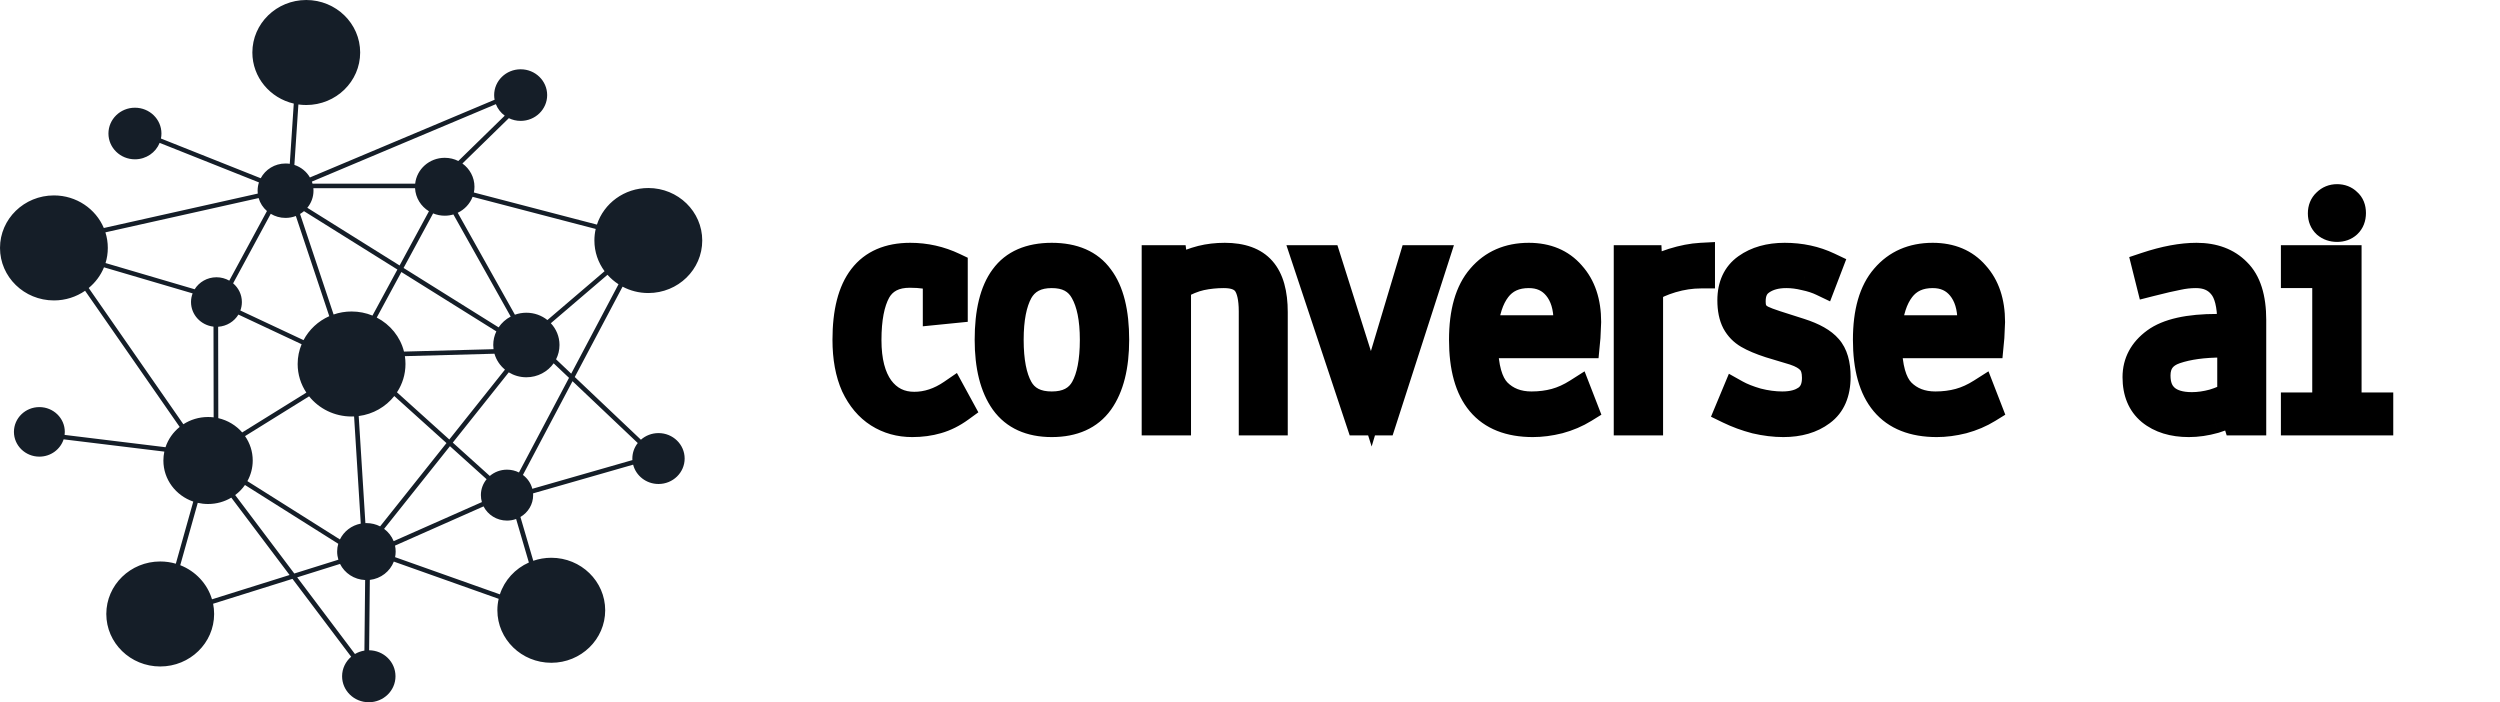 <svg width="178" height="50" viewBox="0 0 178 50" fill="none" xmlns="http://www.w3.org/2000/svg">
<path fill-rule="evenodd" clip-rule="evenodd" d="M32.632 11.463L35.938 8.236C35.655 8.029 35.433 7.745 35.306 7.416L22.205 12.93C22.223 12.979 22.239 13.027 22.253 13.078H29.56C29.673 12.042 30.572 11.236 31.665 11.236C32.014 11.236 32.342 11.317 32.632 11.463M13.714 20.889L7.404 19.033C7.17 19.608 6.793 20.111 6.316 20.505L13.056 30.206C13.559 29.881 14.163 29.691 14.813 29.691C14.948 29.691 15.082 29.699 15.212 29.715L15.201 23.257C14.3 23.155 13.6 22.41 13.6 21.505C13.6 21.288 13.641 21.08 13.714 20.889ZM7.514 18.729L13.86 20.596C14.178 20.083 14.754 19.741 15.413 19.741C15.745 19.741 16.058 19.829 16.325 19.982L19.007 15.026C18.727 14.783 18.518 14.465 18.415 14.103L7.505 16.543C7.616 16.893 7.676 17.266 7.676 17.651C7.676 18.037 7.619 18.388 7.514 18.729ZM17.114 22.108L21.612 24.217C22.006 23.466 22.654 22.863 23.444 22.512L21.065 15.379C20.837 15.467 20.588 15.515 20.329 15.515C19.943 15.515 19.583 15.408 19.277 15.223L16.598 20.173C16.98 20.496 17.222 20.974 17.222 21.505C17.222 21.717 17.184 21.921 17.114 22.108H17.114ZM38.976 22.788C38.569 22.462 38.046 22.266 37.477 22.266C37.191 22.266 36.915 22.316 36.661 22.407L32.59 15.15C33.077 14.919 33.459 14.512 33.648 14.014L42.414 16.301C42.353 16.565 42.321 16.841 42.321 17.124C42.321 17.94 42.59 18.694 43.045 19.31L38.975 22.788H38.976ZM22.007 28.219L17.447 31.051C17.792 31.546 17.994 32.144 17.994 32.788C17.994 33.32 17.856 33.819 17.614 34.257L24.203 38.409C24.482 37.834 25.029 37.407 25.687 37.281L25.211 29.651C25.152 29.654 25.093 29.655 25.032 29.655C23.804 29.655 22.711 29.093 22.008 28.219H22.007ZM17.243 30.79L21.812 27.954C21.421 27.367 21.193 26.668 21.193 25.917C21.193 25.419 21.293 24.944 21.475 24.509L16.975 22.398C16.679 22.887 16.148 23.226 15.532 23.265L15.543 29.772C16.218 29.927 16.811 30.291 17.245 30.79H17.243ZM34.429 36.055L28.125 38.847C28.156 38.984 28.171 39.127 28.171 39.273C28.171 39.408 28.157 39.541 28.131 39.67L35.592 42.318C35.921 41.309 36.678 40.485 37.656 40.05L36.748 36.952C36.546 37.025 36.327 37.066 36.098 37.066C35.367 37.066 34.734 36.654 34.429 36.056V36.055ZM40.763 27.141L37.232 33.816C37.556 34.059 37.797 34.404 37.901 34.802L45.027 32.758C45.025 32.722 45.023 32.684 45.023 32.648C45.023 32.232 45.167 31.85 45.408 31.544L40.763 27.142V27.141ZM40.67 26.605L39.592 25.583C39.749 25.275 39.836 24.929 39.836 24.563C39.836 23.966 39.603 23.422 39.219 23.014L43.253 19.565C43.482 19.823 43.746 20.05 44.038 20.239L40.67 26.605ZM16.745 35.248L20.954 40.834L24.092 39.851C24.036 39.667 24.005 39.473 24.005 39.272C24.005 39.071 24.033 38.893 24.084 38.716L17.442 34.531C17.25 34.805 17.014 35.047 16.745 35.248ZM20.618 40.94L16.469 35.432C15.987 35.72 15.42 35.885 14.813 35.885C14.56 35.885 14.316 35.856 14.08 35.803L12.834 40.242C13.922 40.667 14.764 41.563 15.094 42.671L20.617 40.94H20.618ZM21.16 41.107L24.211 40.151C24.536 40.805 25.21 41.265 25.998 41.298L25.946 46.322C25.703 46.361 25.475 46.445 25.272 46.565L21.16 41.107V41.107ZM32.036 31.769L27.348 37.654C27.651 37.878 27.888 38.18 28.029 38.53L34.31 35.749C34.264 35.59 34.239 35.424 34.239 35.251C34.239 34.823 34.391 34.43 34.646 34.12L32.037 31.769H32.036ZM36.224 26.51L32.239 31.514L34.874 33.889C35.201 33.609 35.63 33.44 36.1 33.44C36.407 33.44 36.696 33.512 36.95 33.64L40.514 26.903L39.42 25.868C38.995 26.467 38.284 26.862 37.477 26.862C37.017 26.862 36.587 26.733 36.223 26.511L36.224 26.51ZM31.991 31.292L35.953 26.317C35.599 26.025 35.334 25.633 35.205 25.185L28.828 25.358C28.857 25.54 28.87 25.727 28.87 25.917C28.87 26.66 28.648 27.352 28.264 27.933L31.991 31.292V31.292ZM27.064 37.479L31.789 31.547L28.074 28.199C27.469 28.961 26.569 29.49 25.54 29.622L26.016 37.245C26.041 37.245 26.066 37.244 26.09 37.244C26.442 37.244 26.774 37.329 27.065 37.479H27.064ZM28.296 19.191L21.644 15.034C21.558 15.108 21.464 15.175 21.364 15.234L23.752 22.392C24.152 22.253 24.583 22.178 25.032 22.178C25.56 22.178 26.063 22.282 26.52 22.469L28.295 19.19L28.296 19.191ZM35.339 23.594L28.578 19.368L26.824 22.61C27.783 23.104 28.502 23.982 28.764 25.033L35.139 24.861C35.126 24.764 35.119 24.664 35.119 24.564C35.119 24.218 35.198 23.889 35.339 23.594V23.594ZM28.735 19.079L35.502 23.309C35.717 22.988 36.013 22.722 36.361 22.54L32.282 15.269C32.087 15.327 31.88 15.358 31.666 15.358C31.372 15.358 31.092 15.299 30.838 15.193L28.735 19.078V19.079ZM21.881 14.794L28.452 18.902L30.541 15.042C29.973 14.694 29.587 14.092 29.552 13.399H22.312C22.318 13.458 22.321 13.518 22.321 13.578C22.321 14.039 22.156 14.462 21.881 14.793V14.794ZM21.807 0C19.688 0 17.968 1.674 17.968 3.738C17.968 5.503 19.225 6.984 20.916 7.375L20.632 11.663C20.534 11.649 20.434 11.641 20.332 11.641C19.562 11.641 18.894 12.067 18.564 12.691L11.459 9.863C11.483 9.748 11.495 9.628 11.495 9.506C11.495 8.491 10.65 7.669 9.608 7.669C8.566 7.669 7.721 8.492 7.721 9.506C7.721 10.52 8.566 11.343 9.608 11.343C10.408 11.343 11.092 10.858 11.366 10.172L18.436 12.987C18.375 13.174 18.342 13.373 18.342 13.579C18.342 13.649 18.346 13.716 18.353 13.783L7.392 16.234C6.818 14.873 5.444 13.914 3.839 13.914C1.719 13.914 0 15.587 0 17.652C0 19.717 1.719 21.391 3.839 21.391C4.665 21.391 5.431 21.136 6.058 20.703L12.793 30.398C12.328 30.771 11.974 31.27 11.785 31.842L4.6 30.965C4.609 30.894 4.614 30.822 4.614 30.749C4.614 29.775 3.802 28.985 2.803 28.985C1.803 28.985 0.992 29.775 0.992 30.749C0.992 31.723 1.803 32.513 2.803 32.513C3.613 32.513 4.298 31.995 4.53 31.281L11.7 32.155C11.657 32.36 11.633 32.573 11.633 32.79C11.633 34.141 12.522 35.289 13.761 35.713L12.519 40.136C12.167 40.032 11.794 39.977 11.408 39.977C9.288 39.977 7.569 41.65 7.569 43.715C7.569 45.78 9.288 47.453 11.408 47.453C13.527 47.453 15.246 45.78 15.246 43.715C15.246 43.466 15.221 43.222 15.174 42.986L20.824 41.215L25.003 46.76C24.608 47.1 24.357 47.597 24.357 48.15C24.357 49.171 25.208 50 26.258 50C27.308 50 28.159 49.171 28.159 48.15C28.159 47.128 27.321 46.312 26.282 46.299L26.332 41.289C27.119 41.199 27.771 40.684 28.04 39.985L35.505 42.636C35.445 42.898 35.413 43.171 35.413 43.452C35.413 45.516 37.132 47.19 39.252 47.19C41.371 47.19 43.09 45.517 43.09 43.452C43.09 41.387 41.371 39.713 39.252 39.713C38.802 39.713 38.37 39.789 37.969 39.928L37.055 36.809C37.598 36.492 37.96 35.914 37.96 35.254C37.96 35.211 37.958 35.169 37.955 35.128L45.079 33.084C45.28 33.874 46.012 34.46 46.886 34.46C47.914 34.46 48.747 33.648 48.747 32.648C48.747 31.647 47.914 30.836 46.886 30.836C46.404 30.836 45.964 31.014 45.633 31.308L40.923 26.844L44.327 20.41C44.872 20.7 45.497 20.864 46.161 20.864C48.281 20.864 50 19.19 50 17.125C50 15.061 48.281 13.387 46.161 13.387C44.447 13.387 42.995 14.482 42.502 15.992L33.74 13.706C33.768 13.575 33.782 13.437 33.782 13.298C33.782 12.619 33.444 12.016 32.924 11.641L36.229 8.414C36.483 8.537 36.769 8.607 37.071 8.607C38.113 8.607 38.958 7.785 38.958 6.77C38.958 5.756 38.113 4.933 37.071 4.933C36.029 4.933 35.184 5.756 35.184 6.77C35.184 6.884 35.195 6.994 35.215 7.102L22.066 12.635C21.827 12.218 21.432 11.896 20.96 11.742L21.245 7.438C21.427 7.464 21.615 7.477 21.805 7.477C23.924 7.477 25.644 5.803 25.644 3.738C25.644 1.674 23.924 0 21.805 0H21.807Z" fill="#151E28"/>
<path d="M64.952 30.12C64.056 30.12 63.256 29.896 62.552 29.448C61.848 29 61.288 28.336 60.872 27.456C60.472 26.56 60.272 25.472 60.272 24.192C60.272 20.256 61.784 18.288 64.808 18.288C65.896 18.288 66.928 18.52 67.904 18.984V22.008L66.704 22.128V19.776C66.224 19.584 65.584 19.488 64.784 19.488C63.68 19.488 62.896 19.896 62.432 20.712C61.984 21.528 61.76 22.696 61.76 24.216C61.76 25.704 62.056 26.856 62.648 27.672C63.256 28.488 64.072 28.896 65.096 28.896C66.024 28.896 66.92 28.6 67.784 28.008L68.36 29.064C67.832 29.448 67.288 29.72 66.728 29.88C66.184 30.04 65.592 30.12 64.952 30.12ZM74.885 30.12C73.365 30.12 72.237 29.608 71.501 28.584C70.765 27.544 70.397 26.08 70.397 24.192C70.397 22.224 70.757 20.752 71.477 19.776C72.197 18.784 73.333 18.288 74.885 18.288C76.437 18.288 77.573 18.784 78.293 19.776C79.029 20.752 79.397 22.224 79.397 24.192C79.397 26.08 79.029 27.544 78.293 28.584C77.557 29.608 76.421 30.12 74.885 30.12ZM74.885 28.872C75.989 28.872 76.765 28.472 77.213 27.672C77.661 26.872 77.885 25.712 77.885 24.192C77.885 22.704 77.653 21.552 77.189 20.736C76.741 19.92 75.973 19.512 74.885 19.512C73.797 19.512 73.021 19.92 72.557 20.736C72.109 21.552 71.885 22.704 71.885 24.192C71.885 25.712 72.109 26.872 72.557 27.672C73.005 28.472 73.781 28.872 74.885 28.872ZM82.288 18.456H83.536L83.632 19.2C84.4 18.848 85.04 18.608 85.552 18.48C86.064 18.352 86.616 18.288 87.208 18.288C88.408 18.288 89.288 18.608 89.848 19.248C90.408 19.888 90.688 20.88 90.688 22.224V30H89.2V22.176C89.2 21.232 89.048 20.552 88.744 20.136C88.44 19.72 87.904 19.512 87.136 19.512C86.576 19.512 86.032 19.568 85.504 19.68C84.992 19.792 84.424 20.024 83.8 20.376V30H82.288V18.456ZM96.819 30L92.979 18.456H94.491L97.635 28.392L100.611 18.456H102.147L98.427 30H96.819ZM109.138 30.12C105.826 30.12 104.17 28.144 104.17 24.192C104.17 22.224 104.594 20.752 105.442 19.776C106.29 18.784 107.426 18.288 108.85 18.288C110.13 18.288 111.138 18.712 111.874 19.56C112.626 20.392 113.002 21.512 113.002 22.92L112.954 24L112.906 24.504H105.658C105.674 26.152 105.994 27.296 106.618 27.936C107.242 28.56 108.05 28.872 109.042 28.872C109.65 28.872 110.218 28.8 110.746 28.656C111.274 28.512 111.802 28.272 112.33 27.936L112.786 29.112C112.242 29.448 111.642 29.704 110.986 29.88C110.346 30.04 109.73 30.12 109.138 30.12ZM111.61 23.448V22.872C111.61 21.848 111.362 21.032 110.866 20.424C110.37 19.816 109.698 19.512 108.85 19.512C107.874 19.512 107.122 19.856 106.594 20.544C106.066 21.232 105.754 22.2 105.658 23.448H111.61ZM115.899 18.456H117.339L117.387 19.464C117.835 19.16 118.411 18.896 119.115 18.672C119.835 18.448 120.499 18.32 121.107 18.288V19.536C120.419 19.536 119.723 19.64 119.019 19.848C118.331 20.056 117.795 20.296 117.411 20.568V30H115.899V18.456ZM126.972 30.12C126.348 30.12 125.692 30.04 125.004 29.88C124.332 29.704 123.7 29.472 123.108 29.184L123.588 28.032C123.988 28.256 124.492 28.456 125.1 28.632C125.724 28.792 126.324 28.872 126.9 28.872C127.62 28.872 128.196 28.72 128.628 28.416C129.076 28.096 129.3 27.592 129.3 26.904C129.3 26.36 129.172 25.952 128.916 25.68C128.676 25.408 128.292 25.184 127.764 25.008L126.012 24.48C125.372 24.272 124.86 24.056 124.476 23.832C124.092 23.608 123.796 23.304 123.588 22.92C123.38 22.52 123.276 22.008 123.276 21.384C123.276 20.344 123.636 19.568 124.356 19.056C125.076 18.544 125.98 18.288 127.068 18.288C128.204 18.288 129.244 18.512 130.188 18.96L129.756 20.088C129.388 19.912 128.972 19.776 128.508 19.68C128.06 19.568 127.62 19.512 127.188 19.512C126.468 19.512 125.876 19.672 125.412 19.992C124.948 20.296 124.716 20.784 124.716 21.456C124.716 21.808 124.78 22.08 124.908 22.272C125.036 22.464 125.212 22.616 125.436 22.728C125.66 22.84 125.996 22.968 126.444 23.112L128.172 23.664C129.116 23.968 129.78 24.344 130.164 24.792C130.564 25.24 130.764 25.92 130.764 26.832C130.764 27.968 130.404 28.8 129.684 29.328C128.98 29.856 128.076 30.12 126.972 30.12ZM137.896 30.12C134.584 30.12 132.928 28.144 132.928 24.192C132.928 22.224 133.352 20.752 134.2 19.776C135.048 18.784 136.184 18.288 137.608 18.288C138.888 18.288 139.896 18.712 140.632 19.56C141.384 20.392 141.76 21.512 141.76 22.92L141.712 24L141.664 24.504H134.416C134.432 26.152 134.752 27.296 135.376 27.936C136 28.56 136.808 28.872 137.8 28.872C138.408 28.872 138.976 28.8 139.504 28.656C140.032 28.512 140.56 28.272 141.088 27.936L141.544 29.112C141 29.448 140.4 29.704 139.744 29.88C139.104 30.04 138.488 30.12 137.896 30.12ZM140.368 23.448V22.872C140.368 21.848 140.12 21.032 139.624 20.424C139.128 19.816 138.456 19.512 137.608 19.512C136.632 19.512 135.88 19.856 135.352 20.544C134.824 21.232 134.512 22.2 134.416 23.448H140.368ZM155.844 30.12C154.724 30.12 153.82 29.84 153.132 29.28C152.46 28.72 152.124 27.912 152.124 26.856C152.124 25.832 152.572 24.992 153.468 24.336C154.364 23.68 155.828 23.352 157.86 23.352H158.868V22.992C158.868 21.712 158.644 20.816 158.196 20.304C157.764 19.776 157.148 19.512 156.348 19.512C155.916 19.512 155.484 19.56 155.052 19.656C154.62 19.736 153.964 19.888 153.084 20.112L152.796 18.96C154.14 18.512 155.34 18.288 156.396 18.288C157.612 18.288 158.572 18.648 159.276 19.368C159.996 20.072 160.356 21.208 160.356 22.776V30H159.276L159.036 29.232C158.748 29.456 158.292 29.664 157.668 29.856C157.044 30.032 156.436 30.12 155.844 30.12ZM156.06 28.92C156.556 28.92 157.068 28.848 157.596 28.704C158.124 28.544 158.548 28.36 158.868 28.152V24.456H158.22C156.892 24.456 155.78 24.608 154.884 24.912C153.988 25.216 153.54 25.824 153.54 26.736C153.54 27.456 153.756 28 154.188 28.368C154.62 28.736 155.244 28.92 156.06 28.92ZM166.4 16.224C166.096 16.224 165.84 16.136 165.632 15.96C165.424 15.768 165.32 15.512 165.32 15.192C165.32 14.872 165.424 14.616 165.632 14.424C165.84 14.216 166.096 14.112 166.4 14.112C166.704 14.112 166.952 14.208 167.144 14.4C167.352 14.576 167.456 14.832 167.456 15.168C167.456 15.504 167.352 15.768 167.144 15.96C166.952 16.136 166.704 16.224 166.4 16.224ZM163.4 30V28.944H165.632V19.512H163.4V18.456H167.144V28.944H169.4V30H163.4Z" fill="black"/>
<path d="M62.552 29.448L63.089 28.604L63.089 28.604L62.552 29.448ZM60.872 27.456L59.959 27.864L59.963 27.874L59.968 27.883L60.872 27.456ZM67.904 18.984H68.904V18.352L68.333 18.081L67.904 18.984ZM67.904 22.008L68.004 23.003L68.904 22.913V22.008H67.904ZM66.704 22.128H65.704V23.233L66.803 23.123L66.704 22.128ZM66.704 19.776H67.704V19.099L67.075 18.848L66.704 19.776ZM62.432 20.712L61.563 20.218L61.559 20.224L61.555 20.231L62.432 20.712ZM62.648 27.672L61.839 28.259L61.846 28.27L62.648 27.672ZM67.784 28.008L68.662 27.529L68.132 26.557L67.219 27.183L67.784 28.008ZM68.36 29.064L68.948 29.873L69.659 29.356L69.238 28.585L68.36 29.064ZM66.728 29.88L66.453 28.918L66.446 28.921L66.728 29.88ZM64.952 29.12C64.231 29.12 63.62 28.943 63.089 28.604L62.015 30.292C62.892 30.849 63.88 31.12 64.952 31.12V29.12ZM63.089 28.604C62.569 28.274 62.125 27.767 61.776 27.029L59.968 27.883C60.451 28.905 61.127 29.726 62.015 30.292L63.089 28.604ZM61.785 27.048C61.457 26.313 61.272 25.372 61.272 24.192H59.272C59.272 25.572 59.487 26.807 59.959 27.864L61.785 27.048ZM61.272 24.192C61.272 22.324 61.636 21.107 62.199 20.373C62.724 19.69 63.531 19.288 64.808 19.288V17.288C63.061 17.288 61.6 17.87 60.613 19.155C59.664 20.39 59.272 22.124 59.272 24.192H61.272ZM64.808 19.288C65.749 19.288 66.634 19.487 67.475 19.887L68.333 18.081C67.222 17.553 66.043 17.288 64.808 17.288V19.288ZM66.904 18.984V22.008H68.904V18.984H66.904ZM67.805 21.013L66.605 21.133L66.803 23.123L68.004 23.003L67.805 21.013ZM67.704 22.128V19.776H65.704V22.128H67.704ZM67.075 18.848C66.431 18.59 65.649 18.488 64.784 18.488V20.488C65.519 20.488 66.017 20.578 66.333 20.704L67.075 18.848ZM64.784 18.488C63.396 18.488 62.239 19.029 61.563 20.218L63.301 21.206C63.553 20.763 63.964 20.488 64.784 20.488V18.488ZM61.555 20.231C60.991 21.259 60.76 22.623 60.76 24.216H62.76C62.76 22.769 62.977 21.797 63.309 21.193L61.555 20.231ZM60.76 24.216C60.76 25.819 61.076 27.209 61.839 28.259L63.457 27.085C63.036 26.503 62.76 25.589 62.76 24.216H60.76ZM61.846 28.27C62.644 29.341 63.758 29.896 65.096 29.896V27.896C64.385 27.896 63.868 27.635 63.45 27.075L61.846 28.27ZM65.096 29.896C66.251 29.896 67.341 29.524 68.349 28.833L67.219 27.183C66.499 27.676 65.797 27.896 65.096 27.896V29.896ZM66.906 28.487L67.482 29.543L69.238 28.585L68.662 27.529L66.906 28.487ZM67.772 28.255C67.327 28.579 66.888 28.794 66.453 28.919L67.003 30.841C67.688 30.646 68.337 30.317 68.948 29.873L67.772 28.255ZM66.446 28.921C66.004 29.05 65.509 29.12 64.952 29.12V31.12C65.675 31.12 66.364 31.029 67.01 30.839L66.446 28.921ZM71.501 28.584L70.685 29.162L70.689 29.168L71.501 28.584ZM71.477 19.776L72.282 20.37L72.286 20.363L71.477 19.776ZM78.293 19.776L77.484 20.363L77.489 20.371L77.495 20.378L78.293 19.776ZM78.293 28.584L79.105 29.168L79.109 29.162L78.293 28.584ZM77.213 27.672L76.341 27.183L76.341 27.183L77.213 27.672ZM77.189 20.736L76.312 21.217L76.316 21.224L76.32 21.23L77.189 20.736ZM72.557 20.736L71.688 20.242L71.684 20.248L71.68 20.255L72.557 20.736ZM72.557 27.672L73.43 27.183L73.43 27.183L72.557 27.672ZM74.885 29.12C73.612 29.12 72.821 28.708 72.313 28L70.689 29.168C71.653 30.508 73.118 31.12 74.885 31.12V29.12ZM72.317 28.006C71.746 27.199 71.397 25.968 71.397 24.192H69.397C69.397 26.192 69.784 27.889 70.685 29.162L72.317 28.006ZM71.397 24.192C71.397 22.315 71.746 21.096 72.282 20.37L70.672 19.182C69.768 20.408 69.397 22.133 69.397 24.192H71.397ZM72.286 20.363C72.769 19.699 73.559 19.288 74.885 19.288V17.288C73.107 17.288 71.625 17.869 70.668 19.189L72.286 20.363ZM74.885 19.288C76.211 19.288 77.001 19.699 77.484 20.363L79.102 19.189C78.145 17.869 76.663 17.288 74.885 17.288V19.288ZM77.495 20.378C78.041 21.103 78.397 22.319 78.397 24.192H80.397C80.397 22.129 80.017 20.401 79.091 19.174L77.495 20.378ZM78.397 24.192C78.397 25.968 78.048 27.199 77.477 28.006L79.109 29.162C80.01 27.889 80.397 26.192 80.397 24.192H78.397ZM77.481 28C76.975 28.705 76.178 29.12 74.885 29.12V31.12C76.664 31.12 78.139 30.511 79.105 29.168L77.481 28ZM74.885 29.872C76.263 29.872 77.422 29.346 78.085 28.161L76.341 27.183C76.108 27.598 75.715 27.872 74.885 27.872V29.872ZM78.085 28.161C78.655 27.143 78.885 25.783 78.885 24.192H76.885C76.885 25.641 76.667 26.601 76.341 27.183L78.085 28.161ZM78.885 24.192C78.885 22.622 78.644 21.272 78.058 20.242L76.32 21.23C76.662 21.832 76.885 22.786 76.885 24.192H78.885ZM78.066 20.255C77.409 19.059 76.264 18.512 74.885 18.512V20.512C75.682 20.512 76.073 20.781 76.312 21.217L78.066 20.255ZM74.885 18.512C73.506 18.512 72.361 19.058 71.688 20.242L73.426 21.23C73.681 20.782 74.088 20.512 74.885 20.512V18.512ZM71.68 20.255C71.117 21.281 70.885 22.626 70.885 24.192H72.885C72.885 22.782 73.101 21.823 73.434 21.217L71.68 20.255ZM70.885 24.192C70.885 25.783 71.115 27.143 71.684 28.161L73.43 27.183C73.103 26.601 72.885 25.641 72.885 24.192H70.885ZM71.684 28.161C72.348 29.346 73.507 29.872 74.885 29.872V27.872C74.055 27.872 73.662 27.598 73.43 27.183L71.684 28.161ZM82.288 18.456V17.456H81.288V18.456H82.288ZM83.536 18.456L84.528 18.328L84.415 17.456H83.536V18.456ZM83.632 19.2L82.641 19.328L82.814 20.675L84.049 20.109L83.632 19.2ZM85.552 18.48L85.795 19.45L85.795 19.45L85.552 18.48ZM89.848 19.248L89.096 19.907L89.096 19.907L89.848 19.248ZM90.688 30V31H91.688V30H90.688ZM89.2 30H88.2V31H89.2V30ZM85.504 19.68L85.297 18.702L85.291 18.703L85.504 19.68ZM83.8 20.376L83.309 19.505L82.8 19.792V20.376H83.8ZM83.8 30V31H84.8V30H83.8ZM82.288 30H81.288V31H82.288V30ZM82.288 19.456H83.536V17.456H82.288V19.456ZM82.544 18.584L82.641 19.328L84.624 19.072L84.528 18.328L82.544 18.584ZM84.049 20.109C84.79 19.769 85.367 19.557 85.795 19.45L85.31 17.51C84.713 17.659 84.011 17.927 83.216 18.291L84.049 20.109ZM85.795 19.45C86.219 19.344 86.688 19.288 87.208 19.288V17.288C86.544 17.288 85.91 17.36 85.31 17.51L85.795 19.45ZM87.208 19.288C88.242 19.288 88.794 19.561 89.096 19.907L90.601 18.59C89.783 17.655 88.574 17.288 87.208 17.288V19.288ZM89.096 19.907C89.426 20.284 89.688 20.989 89.688 22.224H91.688C91.688 20.771 91.391 19.492 90.601 18.59L89.096 19.907ZM89.688 22.224V30H91.688V22.224H89.688ZM90.688 29H89.2V31H90.688V29ZM90.2 30V22.176H88.2V30H90.2ZM90.2 22.176C90.2 21.173 90.048 20.226 89.552 19.546L87.937 20.726C88.048 20.878 88.2 21.291 88.2 22.176H90.2ZM89.552 19.546C88.98 18.764 88.06 18.512 87.136 18.512V20.512C87.749 20.512 87.9 20.676 87.937 20.726L89.552 19.546ZM87.136 18.512C86.509 18.512 85.895 18.575 85.297 18.702L85.712 20.658C86.169 20.561 86.643 20.512 87.136 20.512V18.512ZM85.291 18.703C84.653 18.843 83.99 19.121 83.309 19.505L84.292 21.247C84.858 20.927 85.332 20.741 85.718 20.657L85.291 18.703ZM82.8 20.376V30H84.8V20.376H82.8ZM83.8 29H82.288V31H83.8V29ZM83.288 30V18.456H81.288V30H83.288ZM96.819 30L95.87 30.316L96.098 31H96.819V30ZM92.979 18.456V17.456H91.592L92.03 18.772L92.979 18.456ZM94.491 18.456L95.444 18.154L95.223 17.456H94.491V18.456ZM97.635 28.392L96.681 28.694L97.661 31.79L98.593 28.679L97.635 28.392ZM100.611 18.456V17.456H99.867L99.653 18.169L100.611 18.456ZM102.147 18.456L103.099 18.763L103.52 17.456H102.147V18.456ZM98.427 30V31H99.155L99.379 30.307L98.427 30ZM97.768 29.684L93.928 18.14L92.03 18.772L95.87 30.316L97.768 29.684ZM92.979 19.456H94.491V17.456H92.979V19.456ZM93.537 18.758L96.681 28.694L98.588 28.09L95.444 18.154L93.537 18.758ZM98.593 28.679L101.569 18.743L99.653 18.169L96.677 28.105L98.593 28.679ZM100.611 19.456H102.147V17.456H100.611V19.456ZM101.195 18.149L97.475 29.693L99.379 30.307L103.099 18.763L101.195 18.149ZM98.427 29H96.819V31H98.427V29ZM105.442 19.776L106.197 20.432L106.203 20.426L105.442 19.776ZM111.874 19.56L111.119 20.215L111.126 20.223L111.133 20.23L111.874 19.56ZM113.002 22.92L114.001 22.964L114.002 22.942V22.92H113.002ZM112.954 24L113.95 24.095L113.952 24.07L113.953 24.044L112.954 24ZM112.906 24.504V25.504H113.816L113.902 24.599L112.906 24.504ZM105.658 24.504V23.504H104.649L104.658 24.514L105.658 24.504ZM106.618 27.936L105.902 28.634L105.911 28.643L106.618 27.936ZM110.746 28.656L111.01 29.621L111.01 29.621L110.746 28.656ZM112.33 27.936L113.263 27.575L112.822 26.438L111.794 27.092L112.33 27.936ZM112.786 29.112L113.312 29.963L114.019 29.526L113.719 28.75L112.786 29.112ZM110.986 29.88L111.229 30.85L111.237 30.848L111.246 30.846L110.986 29.88ZM111.61 23.448V24.448H112.61V23.448H111.61ZM106.594 20.544L105.801 19.935L105.801 19.935L106.594 20.544ZM105.658 23.448L104.661 23.371L104.579 24.448H105.658V23.448ZM109.138 29.12C107.688 29.12 106.765 28.696 106.179 27.996C105.564 27.262 105.17 26.053 105.17 24.192H103.17C103.17 26.283 103.605 28.038 104.646 29.28C105.715 30.556 107.277 31.12 109.138 31.12V29.12ZM105.17 24.192C105.17 22.344 105.572 21.152 106.197 20.432L104.688 19.12C103.617 20.352 103.17 22.104 103.17 24.192H105.17ZM106.203 20.426C106.842 19.678 107.689 19.288 108.85 19.288V17.288C107.164 17.288 105.739 17.89 104.682 19.126L106.203 20.426ZM108.85 19.288C109.886 19.288 110.601 19.618 111.119 20.215L112.63 18.904C111.676 17.806 110.375 17.288 108.85 17.288V19.288ZM111.133 20.23C111.679 20.835 112.002 21.694 112.002 22.92H114.002C114.002 21.33 113.574 19.949 112.616 18.89L111.133 20.23ZM112.003 22.876L111.955 23.956L113.953 24.044L114.001 22.964L112.003 22.876ZM111.959 23.905L111.911 24.409L113.902 24.599L113.95 24.095L111.959 23.905ZM112.906 23.504H105.658V25.504H112.906V23.504ZM104.658 24.514C104.675 26.224 104.998 27.706 105.902 28.634L107.334 27.238C106.991 26.886 106.674 26.08 106.658 24.494L104.658 24.514ZM105.911 28.643C106.747 29.479 107.821 29.872 109.042 29.872V27.872C108.28 27.872 107.738 27.641 107.326 27.229L105.911 28.643ZM109.042 29.872C109.73 29.872 110.387 29.791 111.01 29.621L110.483 27.691C110.05 27.809 109.571 27.872 109.042 27.872V29.872ZM111.01 29.621C111.647 29.447 112.267 29.162 112.867 28.78L111.794 27.092C111.338 27.382 110.902 27.577 110.483 27.691L111.01 29.621ZM111.398 28.297L111.854 29.474L113.719 28.75L113.263 27.575L111.398 28.297ZM112.261 28.261C111.805 28.543 111.295 28.762 110.727 28.914L111.246 30.846C111.99 30.646 112.68 30.353 113.312 29.963L112.261 28.261ZM110.744 28.91C110.174 29.052 109.64 29.12 109.138 29.12V31.12C109.821 31.12 110.519 31.028 111.229 30.85L110.744 28.91ZM112.61 23.448V22.872H110.61V23.448H112.61ZM112.61 22.872C112.61 21.689 112.322 20.627 111.641 19.792L110.092 21.056C110.403 21.437 110.61 22.007 110.61 22.872H112.61ZM111.641 19.792C110.939 18.93 109.971 18.512 108.85 18.512V20.512C109.426 20.512 109.802 20.702 110.092 21.056L111.641 19.792ZM108.85 18.512C107.608 18.512 106.544 18.967 105.801 19.935L107.388 21.153C107.701 20.745 108.141 20.512 108.85 20.512V18.512ZM105.801 19.935C105.114 20.831 104.766 22.011 104.661 23.371L106.655 23.525C106.743 22.389 107.019 21.633 107.388 21.153L105.801 19.935ZM105.658 24.448H111.61V22.448H105.658V24.448ZM115.899 18.456V17.456H114.899V18.456H115.899ZM117.339 18.456L118.338 18.408L118.293 17.456H117.339V18.456ZM117.387 19.464L116.388 19.512L116.473 21.293L117.949 20.291L117.387 19.464ZM119.115 18.672L118.818 17.717L118.812 17.719L119.115 18.672ZM121.107 18.288H122.107V17.234L121.055 17.289L121.107 18.288ZM121.107 19.536V20.536H122.107V19.536H121.107ZM119.019 19.848L118.736 18.889L118.73 18.891L119.019 19.848ZM117.411 20.568L116.833 19.752L116.411 20.051V20.568H117.411ZM117.411 30V31H118.411V30H117.411ZM115.899 30H114.899V31H115.899V30ZM115.899 19.456H117.339V17.456H115.899V19.456ZM116.34 18.504L116.388 19.512L118.386 19.416L118.338 18.408L116.34 18.504ZM117.949 20.291C118.294 20.057 118.775 19.83 119.419 19.625L118.812 17.719C118.047 17.962 117.376 18.263 116.826 18.637L117.949 20.291ZM119.412 19.627C120.071 19.422 120.652 19.313 121.16 19.287L121.055 17.289C120.347 17.327 119.6 17.474 118.818 17.717L119.412 19.627ZM120.107 18.288V19.536H122.107V18.288H120.107ZM121.107 18.536C120.317 18.536 119.526 18.656 118.736 18.889L119.303 20.807C119.921 20.624 120.521 20.536 121.107 20.536V18.536ZM118.73 18.891C117.987 19.115 117.339 19.394 116.833 19.752L117.989 21.384C118.252 21.198 118.675 20.997 119.309 20.805L118.73 18.891ZM116.411 20.568V30H118.411V20.568H116.411ZM117.411 29H115.899V31H117.411V29ZM116.899 30V18.456H114.899V30H116.899ZM125.004 29.88L124.751 30.847L124.764 30.851L124.777 30.854L125.004 29.88ZM123.108 29.184L122.185 28.799L121.822 29.67L122.67 30.083L123.108 29.184ZM123.588 28.032L124.077 27.16L123.097 26.611L122.665 27.647L123.588 28.032ZM125.1 28.632L124.822 29.593L124.837 29.597L124.852 29.601L125.1 28.632ZM128.628 28.416L129.203 29.234L129.209 29.23L128.628 28.416ZM128.916 25.68L128.166 26.342L128.177 26.354L128.188 26.365L128.916 25.68ZM127.764 25.008L128.08 24.059L128.066 24.055L128.052 24.05L127.764 25.008ZM126.012 24.48L125.703 25.431L125.713 25.434L125.723 25.438L126.012 24.48ZM124.476 23.832L123.972 24.696L123.972 24.696L124.476 23.832ZM123.588 22.92L122.701 23.381L122.705 23.389L122.709 23.396L123.588 22.92ZM130.188 18.96L131.122 19.318L131.453 18.453L130.617 18.057L130.188 18.96ZM129.756 20.088L129.324 20.99L130.302 21.458L130.69 20.446L129.756 20.088ZM128.508 19.68L128.265 20.65L128.285 20.655L128.305 20.659L128.508 19.68ZM125.412 19.992L125.96 20.828L125.97 20.822L125.98 20.815L125.412 19.992ZM124.908 22.272L125.74 21.717L125.74 21.717L124.908 22.272ZM126.444 23.112L126.138 24.064L126.14 24.065L126.444 23.112ZM128.172 23.664L128.478 22.712L128.476 22.711L128.172 23.664ZM130.164 24.792L129.405 25.443L129.411 25.451L129.418 25.458L130.164 24.792ZM129.684 29.328L129.093 28.521L129.084 28.528L129.684 29.328ZM126.972 29.12C126.433 29.12 125.854 29.051 125.23 28.906L124.777 30.854C125.53 31.029 126.262 31.12 126.972 31.12V29.12ZM125.257 28.913C124.645 28.752 124.075 28.543 123.545 28.285L122.67 30.083C123.325 30.401 124.019 30.656 124.751 30.847L125.257 28.913ZM124.031 29.569L124.511 28.417L122.665 27.647L122.185 28.799L124.031 29.569ZM123.099 28.904C123.586 29.177 124.166 29.403 124.822 29.593L125.378 27.671C124.818 27.509 124.39 27.335 124.077 27.16L123.099 28.904ZM124.852 29.601C125.547 29.779 126.231 29.872 126.9 29.872V27.872C126.417 27.872 125.901 27.805 125.348 27.663L124.852 29.601ZM126.9 29.872C127.753 29.872 128.552 29.692 129.203 29.234L128.052 27.598C127.84 27.747 127.487 27.872 126.9 27.872V29.872ZM129.209 29.23C129.986 28.675 130.3 27.825 130.3 26.904H128.3C128.3 27.359 128.166 27.517 128.047 27.602L129.209 29.23ZM130.3 26.904C130.3 26.22 130.14 25.522 129.644 24.995L128.188 26.365C128.204 26.382 128.3 26.5 128.3 26.904H130.3ZM129.666 25.018C129.263 24.562 128.693 24.264 128.08 24.059L127.448 25.957C127.89 26.104 128.089 26.254 128.166 26.342L129.666 25.018ZM128.052 24.05L126.3 23.523L125.723 25.438L127.475 25.965L128.052 24.05ZM126.321 23.529C125.718 23.333 125.279 23.143 124.98 22.968L123.972 24.696C124.441 24.969 125.026 25.211 125.703 25.431L126.321 23.529ZM124.98 22.968C124.751 22.835 124.586 22.664 124.467 22.444L122.709 23.396C123.006 23.944 123.433 24.381 123.972 24.696L124.98 22.968ZM124.475 22.459C124.364 22.245 124.276 21.906 124.276 21.384H122.276C122.276 22.11 122.396 22.795 122.701 23.381L124.475 22.459ZM124.276 21.384C124.276 20.602 124.528 20.16 124.935 19.871L123.776 18.241C122.743 18.976 122.276 20.086 122.276 21.384H124.276ZM124.935 19.871C125.45 19.505 126.139 19.288 127.068 19.288V17.288C125.821 17.288 124.701 17.583 123.776 18.241L124.935 19.871ZM127.068 19.288C128.069 19.288 128.961 19.484 129.759 19.863L130.617 18.057C129.527 17.54 128.339 17.288 127.068 17.288V19.288ZM129.254 18.602L128.822 19.73L130.69 20.446L131.122 19.318L129.254 18.602ZM130.187 19.186C129.736 18.97 129.241 18.811 128.711 18.701L128.305 20.659C128.703 20.741 129.04 20.854 129.324 20.99L130.187 19.186ZM128.75 18.71C128.229 18.579 127.707 18.512 127.188 18.512V20.512C127.533 20.512 127.891 20.557 128.265 20.65L128.75 18.71ZM127.188 18.512C126.321 18.512 125.516 18.705 124.844 19.169L125.98 20.815C126.236 20.639 126.615 20.512 127.188 20.512V18.512ZM124.864 19.155C124.056 19.685 123.716 20.529 123.716 21.456H125.716C125.716 21.039 125.84 20.907 125.96 20.828L124.864 19.155ZM123.716 21.456C123.716 21.909 123.795 22.405 124.076 22.827L125.74 21.717C125.754 21.739 125.748 21.739 125.737 21.695C125.727 21.651 125.716 21.574 125.716 21.456H123.716ZM124.076 22.827C124.309 23.176 124.623 23.439 124.989 23.622L125.883 21.834C125.801 21.793 125.763 21.752 125.74 21.717L124.076 22.827ZM124.989 23.622C125.282 23.769 125.676 23.916 126.138 24.064L126.75 22.16C126.316 22.02 126.038 21.911 125.883 21.834L124.989 23.622ZM126.14 24.065L127.868 24.617L128.476 22.711L126.748 22.159L126.14 24.065ZM127.865 24.616C128.74 24.898 129.197 25.201 129.405 25.443L130.923 24.141C130.363 23.487 129.492 23.038 128.478 22.712L127.865 24.616ZM129.418 25.458C129.588 25.648 129.764 26.043 129.764 26.832H131.764C131.764 25.797 131.54 24.832 130.91 24.126L129.418 25.458ZM129.764 26.832C129.764 27.745 129.487 28.232 129.093 28.522L130.275 30.134C131.321 29.368 131.764 28.191 131.764 26.832H129.764ZM129.084 28.528C128.593 28.896 127.915 29.12 126.972 29.12V31.12C128.236 31.12 129.367 30.816 130.284 30.128L129.084 28.528ZM134.2 19.776L134.955 20.432L134.96 20.426L134.2 19.776ZM140.632 19.56L139.877 20.215L139.884 20.223L139.89 20.23L140.632 19.56ZM141.76 22.92L142.759 22.964L142.76 22.942V22.92H141.76ZM141.712 24L142.708 24.095L142.71 24.07L142.711 24.044L141.712 24ZM141.664 24.504V25.504H142.574L142.66 24.599L141.664 24.504ZM134.416 24.504V23.504H133.406L133.416 24.514L134.416 24.504ZM135.376 27.936L134.66 28.634L134.669 28.643L135.376 27.936ZM139.504 28.656L139.767 29.621L139.767 29.621L139.504 28.656ZM141.088 27.936L142.021 27.575L141.58 26.438L140.551 27.092L141.088 27.936ZM141.544 29.112L142.07 29.963L142.777 29.526L142.477 28.75L141.544 29.112ZM139.744 29.88L139.987 30.85L139.995 30.848L140.003 30.846L139.744 29.88ZM140.368 23.448V24.448H141.368V23.448H140.368ZM135.352 20.544L134.559 19.935L134.559 19.935L135.352 20.544ZM134.416 23.448L133.419 23.371L133.336 24.448H134.416V23.448ZM137.896 29.12C136.445 29.12 135.523 28.696 134.937 27.996C134.322 27.262 133.928 26.053 133.928 24.192H131.928C131.928 26.283 132.363 28.038 133.404 29.28C134.473 30.556 136.035 31.12 137.896 31.12V29.12ZM133.928 24.192C133.928 22.344 134.33 21.152 134.955 20.432L133.445 19.12C132.375 20.352 131.928 22.104 131.928 24.192H133.928ZM134.96 20.426C135.6 19.678 136.447 19.288 137.608 19.288V17.288C135.922 17.288 134.497 17.89 133.44 19.126L134.96 20.426ZM137.608 19.288C138.644 19.288 139.359 19.618 139.877 20.215L141.387 18.904C140.434 17.806 139.133 17.288 137.608 17.288V19.288ZM139.89 20.23C140.437 20.835 140.76 21.694 140.76 22.92H142.76C142.76 21.33 142.332 19.949 141.374 18.89L139.89 20.23ZM140.761 22.876L140.713 23.956L142.711 24.044L142.759 22.964L140.761 22.876ZM140.717 23.905L140.669 24.409L142.66 24.599L142.708 24.095L140.717 23.905ZM141.664 23.504H134.416V25.504H141.664V23.504ZM133.416 24.514C133.433 26.224 133.755 27.706 134.66 28.634L136.092 27.238C135.749 26.886 135.432 26.08 135.416 24.494L133.416 24.514ZM134.669 28.643C135.505 29.479 136.579 29.872 137.8 29.872V27.872C137.038 27.872 136.496 27.641 136.083 27.229L134.669 28.643ZM137.8 29.872C138.487 29.872 139.145 29.791 139.767 29.621L139.241 27.691C138.808 27.809 138.329 27.872 137.8 27.872V29.872ZM139.767 29.621C140.405 29.447 141.024 29.162 141.625 28.78L140.551 27.092C140.096 27.382 139.66 27.577 139.241 27.691L139.767 29.621ZM140.156 28.297L140.612 29.474L142.477 28.75L142.021 27.575L140.156 28.297ZM141.019 28.261C140.562 28.543 140.053 28.762 139.485 28.914L140.003 30.846C140.747 30.646 141.438 30.353 142.07 29.963L141.019 28.261ZM139.502 28.91C138.932 29.052 138.398 29.12 137.896 29.12V31.12C138.579 31.12 139.276 31.028 139.987 30.85L139.502 28.91ZM141.368 23.448V22.872H139.368V23.448H141.368ZM141.368 22.872C141.368 21.689 141.08 20.627 140.399 19.792L138.849 21.056C139.16 21.437 139.368 22.007 139.368 22.872H141.368ZM140.399 19.792C139.696 18.93 138.729 18.512 137.608 18.512V20.512C138.184 20.512 138.56 20.702 138.849 21.056L140.399 19.792ZM137.608 18.512C136.366 18.512 135.302 18.967 134.559 19.935L136.146 21.153C136.459 20.745 136.899 20.512 137.608 20.512V18.512ZM134.559 19.935C133.871 20.831 133.524 22.011 133.419 23.371L135.413 23.525C135.501 22.389 135.777 21.633 136.146 21.153L134.559 19.935ZM134.416 24.448H140.368V22.448H134.416V24.448ZM153.132 29.28L152.491 30.048L152.5 30.056L153.132 29.28ZM153.468 24.336L152.877 23.529L152.877 23.529L153.468 24.336ZM158.868 23.352V24.352H159.868V23.352H158.868ZM158.196 20.304L157.422 20.937L157.432 20.95L157.443 20.962L158.196 20.304ZM155.052 19.656L155.234 20.639L155.251 20.636L155.268 20.632L155.052 19.656ZM153.084 20.112L152.113 20.355L152.357 21.329L153.33 21.081L153.084 20.112ZM152.796 18.96L152.479 18.011L151.601 18.304L151.825 19.203L152.796 18.96ZM159.276 19.368L158.561 20.067L158.568 20.075L158.576 20.083L159.276 19.368ZM160.356 30V31H161.356V30H160.356ZM159.276 30L158.321 30.298L158.54 31H159.276V30ZM159.036 29.232L159.99 28.934L159.56 27.557L158.422 28.443L159.036 29.232ZM157.668 29.856L157.939 30.818L157.95 30.815L157.962 30.812L157.668 29.856ZM157.596 28.704L157.859 29.669L157.872 29.665L157.886 29.661L157.596 28.704ZM158.868 28.152L159.413 28.99L159.868 28.695V28.152H158.868ZM158.868 24.456H159.868V23.456H158.868V24.456ZM154.884 24.912L154.562 23.965L154.562 23.965L154.884 24.912ZM154.188 28.368L154.836 27.607L154.836 27.607L154.188 28.368ZM155.844 29.12C154.892 29.12 154.23 28.885 153.763 28.504L152.5 30.056C153.409 30.795 154.555 31.12 155.844 31.12V29.12ZM153.772 28.512C153.375 28.181 153.124 27.683 153.124 26.856H151.124C151.124 28.141 151.544 29.259 152.491 30.048L153.772 28.512ZM153.124 26.856C153.124 26.181 153.394 25.629 154.058 25.143L152.877 23.529C151.749 24.355 151.124 25.483 151.124 26.856H153.124ZM154.058 25.143C154.691 24.68 155.887 24.352 157.86 24.352V22.352C155.769 22.352 154.036 22.68 152.877 23.529L154.058 25.143ZM157.86 24.352H158.868V22.352H157.86V24.352ZM159.868 23.352V22.992H157.868V23.352H159.868ZM159.868 22.992C159.868 21.657 159.646 20.444 158.948 19.645L157.443 20.962C157.641 21.189 157.868 21.767 157.868 22.992H159.868ZM158.97 19.671C158.314 18.869 157.39 18.512 156.348 18.512V20.512C156.905 20.512 157.213 20.683 157.422 20.937L158.97 19.671ZM156.348 18.512C155.841 18.512 155.336 18.568 154.835 18.68L155.268 20.632C155.631 20.552 155.99 20.512 156.348 20.512V18.512ZM154.869 18.673C154.403 18.759 153.721 18.918 152.837 19.143L153.33 21.081C154.206 20.858 154.836 20.713 155.234 20.639L154.869 18.673ZM154.054 19.869L153.766 18.718L151.825 19.203L152.113 20.355L154.054 19.869ZM153.112 19.909C154.386 19.484 155.477 19.288 156.396 19.288V17.288C155.202 17.288 153.893 17.54 152.479 18.011L153.112 19.909ZM156.396 19.288C157.402 19.288 158.083 19.578 158.561 20.067L159.991 18.669C159.06 17.718 157.821 17.288 156.396 17.288V19.288ZM158.576 20.083C159.02 20.517 159.356 21.331 159.356 22.776H161.356C161.356 21.085 160.971 19.627 159.975 18.653L158.576 20.083ZM159.356 22.776V30H161.356V22.776H159.356ZM160.356 29H159.276V31H160.356V29ZM160.23 29.702L159.99 28.934L158.081 29.53L158.321 30.298L160.23 29.702ZM158.422 28.443C158.277 28.555 157.958 28.72 157.373 28.9L157.962 30.812C158.625 30.608 159.218 30.357 159.65 30.021L158.422 28.443ZM157.396 28.894C156.852 29.047 156.336 29.12 155.844 29.12V31.12C156.536 31.12 157.235 31.017 157.939 30.818L157.396 28.894ZM156.06 29.92C156.653 29.92 157.254 29.834 157.859 29.669L157.332 27.739C156.881 27.862 156.458 27.92 156.06 27.92V29.92ZM157.886 29.661C158.467 29.485 158.987 29.267 159.413 28.99L158.323 27.314C158.108 27.453 157.78 27.603 157.306 27.747L157.886 29.661ZM159.868 28.152V24.456H157.868V28.152H159.868ZM158.868 23.456H158.22V25.456H158.868V23.456ZM158.22 23.456C156.823 23.456 155.594 23.615 154.562 23.965L155.205 25.859C155.965 25.601 156.96 25.456 158.22 25.456V23.456ZM154.562 23.965C153.97 24.166 153.443 24.497 153.071 25.003C152.695 25.512 152.54 26.112 152.54 26.736H154.54C154.54 26.448 154.608 26.288 154.681 26.189C154.756 26.087 154.901 25.962 155.205 25.859L154.562 23.965ZM152.54 26.736C152.54 27.664 152.827 28.522 153.539 29.129L154.836 27.607C154.685 27.478 154.54 27.248 154.54 26.736H152.54ZM153.539 29.129C154.217 29.707 155.108 29.92 156.06 29.92V27.92C155.379 27.92 155.022 27.765 154.836 27.607L153.539 29.129ZM165.632 15.96L164.954 16.695L164.969 16.709L164.986 16.723L165.632 15.96ZM165.632 14.424L166.31 15.159L166.325 15.145L166.339 15.131L165.632 14.424ZM167.144 14.4L166.437 15.107L166.466 15.136L166.498 15.163L167.144 14.4ZM167.144 15.96L167.82 16.697L167.822 16.695L167.144 15.96ZM163.4 30H162.4V31H163.4V30ZM163.4 28.944V27.944H162.4V28.944H163.4ZM165.632 28.944V29.944H166.632V28.944H165.632ZM165.632 19.512H166.632V18.512H165.632V19.512ZM163.4 19.512H162.4V20.512H163.4V19.512ZM163.4 18.456V17.456H162.4V18.456H163.4ZM167.144 18.456H168.144V17.456H167.144V18.456ZM167.144 28.944H166.144V29.944H167.144V28.944ZM169.4 28.944H170.4V27.944H169.4V28.944ZM169.4 30V31H170.4V30H169.4ZM166.4 15.224C166.303 15.224 166.284 15.202 166.278 15.197L164.986 16.723C165.396 17.07 165.889 17.224 166.4 17.224V15.224ZM166.31 15.225C166.309 15.225 166.312 15.227 166.316 15.232C166.32 15.238 166.323 15.244 166.324 15.248C166.326 15.251 166.325 15.25 166.323 15.242C166.322 15.234 166.32 15.218 166.32 15.192H164.32C164.32 15.751 164.513 16.288 164.954 16.695L166.31 15.225ZM166.32 15.192C166.32 15.166 166.322 15.15 166.323 15.142C166.325 15.134 166.326 15.133 166.324 15.136C166.323 15.14 166.32 15.146 166.316 15.152C166.312 15.157 166.309 15.159 166.31 15.159L164.954 13.689C164.513 14.096 164.32 14.633 164.32 15.192H166.32ZM166.339 15.131C166.348 15.122 166.353 15.118 166.355 15.117C166.356 15.117 166.356 15.116 166.356 15.116C166.356 15.116 166.356 15.116 166.356 15.116C166.356 15.117 166.356 15.117 166.356 15.117C166.356 15.117 166.356 15.116 166.356 15.116C166.357 15.116 166.357 15.116 166.358 15.116C166.358 15.116 166.36 15.115 166.363 15.115C166.369 15.114 166.381 15.112 166.4 15.112V13.112C165.841 13.112 165.327 13.315 164.925 13.717L166.339 15.131ZM166.4 15.112C166.423 15.112 166.438 15.114 166.446 15.115C166.454 15.117 166.455 15.117 166.453 15.117C166.45 15.116 166.446 15.114 166.442 15.111C166.437 15.108 166.436 15.106 166.437 15.107L167.851 13.693C167.448 13.29 166.934 13.112 166.4 13.112V15.112ZM166.498 15.163C166.489 15.156 166.479 15.146 166.47 15.133C166.46 15.119 166.454 15.108 166.451 15.1C166.446 15.086 166.456 15.102 166.456 15.168H168.456C168.456 14.613 168.274 14.046 167.79 13.637L166.498 15.163ZM166.456 15.168C166.456 15.233 166.446 15.256 166.447 15.252C166.448 15.25 166.451 15.244 166.455 15.238C166.46 15.231 166.464 15.227 166.466 15.225L167.822 16.695C168.273 16.278 168.456 15.726 168.456 15.168H166.456ZM166.468 15.223C166.469 15.222 166.471 15.22 166.475 15.218C166.478 15.216 166.48 15.215 166.479 15.216C166.478 15.216 166.455 15.224 166.4 15.224V17.224C166.909 17.224 167.413 17.07 167.82 16.697L166.468 15.223ZM164.4 30V28.944H162.4V30H164.4ZM163.4 29.944H165.632V27.944H163.4V29.944ZM166.632 28.944V19.512H164.632V28.944H166.632ZM165.632 18.512H163.4V20.512H165.632V18.512ZM164.4 19.512V18.456H162.4V19.512H164.4ZM163.4 19.456H167.144V17.456H163.4V19.456ZM166.144 18.456V28.944H168.144V18.456H166.144ZM167.144 29.944H169.4V27.944H167.144V29.944ZM168.4 28.944V30H170.4V28.944H168.4ZM169.4 29H163.4V31H169.4V29Z" fill="black"/>
</svg>
